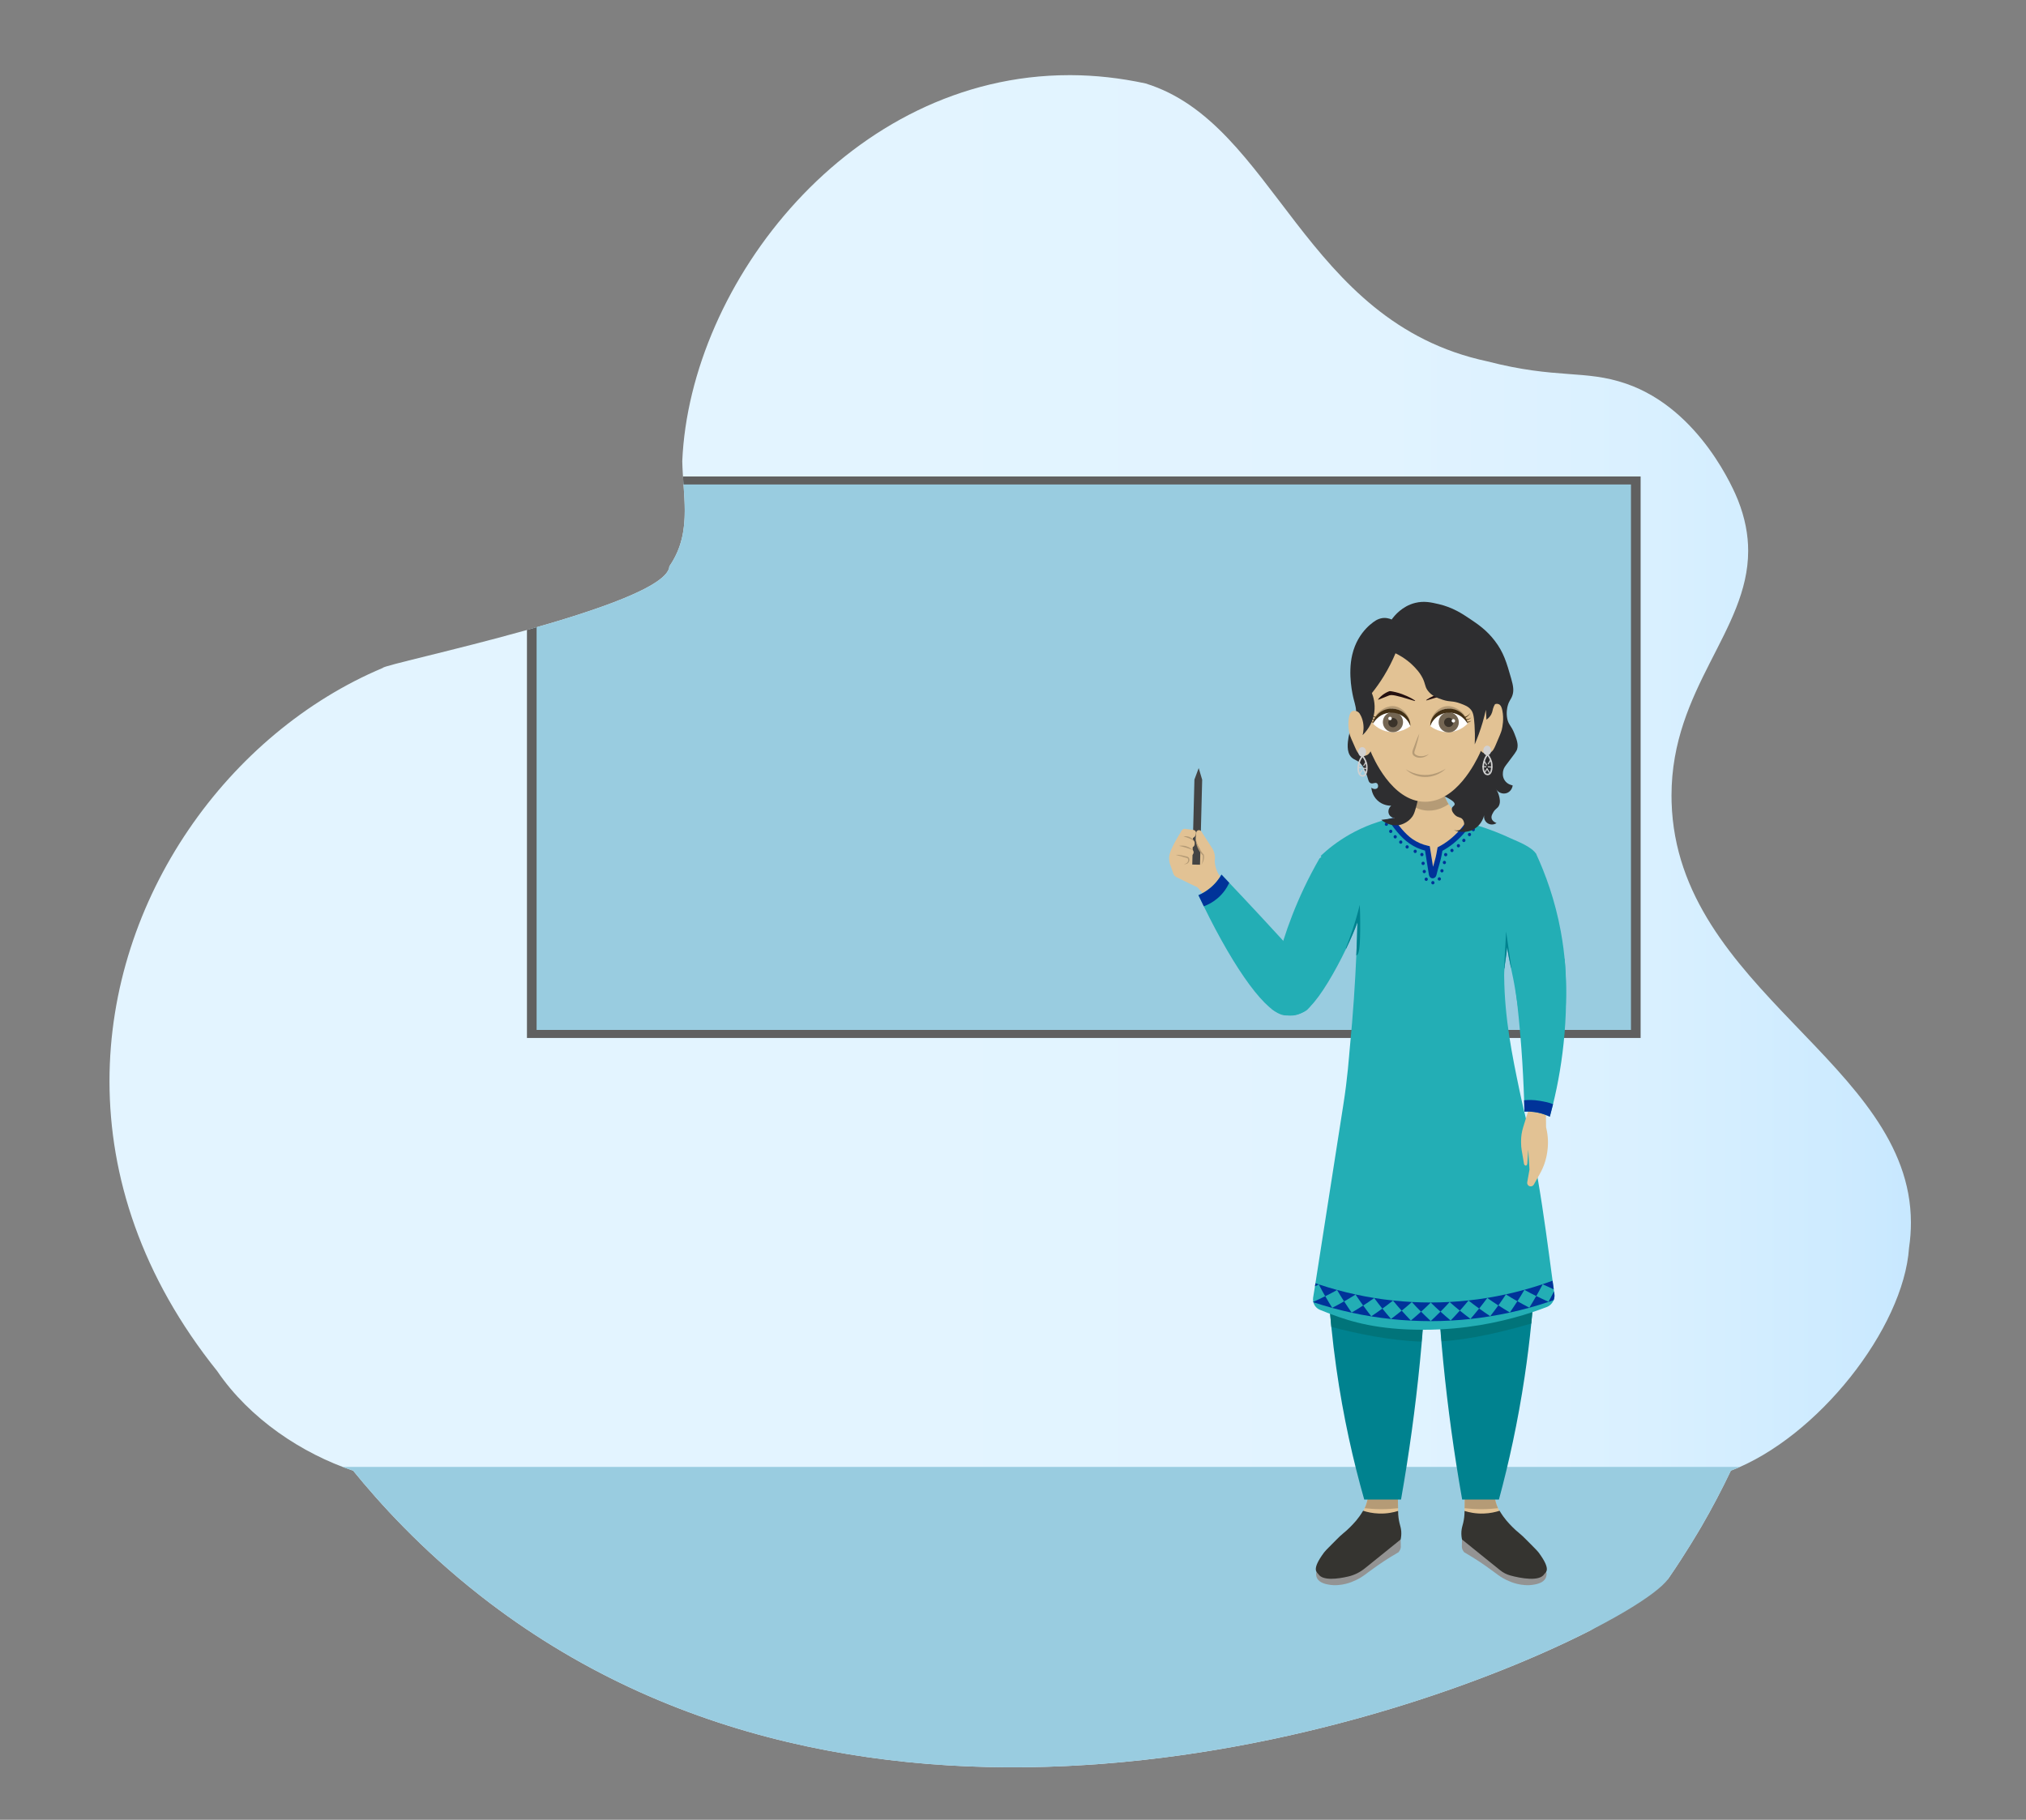 <?xml version="1.0" encoding="utf-8"?>
<!-- Generator: Adobe Illustrator 16.0.0, SVG Export Plug-In . SVG Version: 6.00 Build 0)  -->
<!DOCTYPE svg PUBLIC "-//W3C//DTD SVG 1.1//EN" "http://www.w3.org/Graphics/SVG/1.1/DTD/svg11.dtd">
<svg version="1.1" id="Layer_1" xmlns="http://www.w3.org/2000/svg" xmlns:xlink="http://www.w3.org/1999/xlink" x="0px" y="0px"
	 width="826px" height="742px" viewBox="0 0 826 742" enable-background="new 0 0 826 742" xml:space="preserve">
<rect x="0" y="0" width="826" height="742" fill="#808080" stroke="none"/>
<g>
	<defs>
		<path id="SVGID_1_" d="M435.956,30.641c-89.224,0.005-154.726,84.878-157.796,157.417c0.16,6.932,1.013,13.63,1.016,20.146
			c0.004,7.801-1.207,15.34-6.273,22.699c-0.932,16.192-116.888,39.78-116.802,41.415c-62.701,26.378-111.467,93.478-111.462,168.52
			c0.002,38.799,13.043,79.721,43.936,118.236c13.217,19.408,34.514,33.595,55.398,40.57c10.511,12.921,27.57,31.942,51.762,50.906
			c156.35,122.559,371.838,55.494,452.729,14.2c12.614-7.656,23.196-14.876,31.58-20.911c0.209-0.301,0.417-0.601,0.625-0.902
			c6.427-9.321,12.141-19.04,12.975-20.467c4.316-7.433,8.329-15.051,12.029-22.826c35.297-13.435,70.409-57.979,72.646-90.884
			c0.522-3.535,0.769-6.965,0.764-10.302c-0.095-65.007-95.37-94.593-97.571-171.414c-0.025-0.903-0.039-1.798-0.038-2.684
			c0.013-43.789,31.237-67.116,31.256-99.718c0.005-6.481-1.225-13.329-4.179-20.777c-1.242-3.125-15.18-36.951-45.54-47.411
			c-16.983-5.857-28.137-1.752-56.69-9.129c-75.332-16.095-86.257-96.948-139.281-113.298c-10.38-2.251-20.517-3.336-30.373-3.386
			c-0.232-0.001-0.465-0.001-0.697-0.001C435.964,30.641,435.96,30.641,435.956,30.641"/>
	</defs>
	<clipPath id="SVGID_2_">
		<use xlink:href="#SVGID_1_"  overflow="visible"/>
	</clipPath>
	
		<linearGradient id="SVGID_3_" gradientUnits="userSpaceOnUse" x1="-91.994" y1="876.887" x2="-90.994" y2="876.887" gradientTransform="matrix(734.444 0 0 -734.444 67609.359 644426.5)">
		<stop  offset="0" style="stop-color:#E3F4FF"/>
		<stop  offset="0.412" style="stop-color:#E3F4FF"/>
		<stop  offset="0.706" style="stop-color:#E1F3FF"/>
		<stop  offset="0.852" style="stop-color:#D9F0FF"/>
		<stop  offset="0.964" style="stop-color:#CCEAFF"/>
		<stop  offset="1" style="stop-color:#C6E7FF"/>
	</linearGradient>
	<rect x="44.633" y="30.641" clip-path="url(#SVGID_2_)" fill="url(#SVGID_3_)" width="734.454" height="742.468"/>
</g>
<g>
	<defs>
		<path id="SVGID_4_" d="M278.16,188.058c0.354,15.231,4.041,29.34-5.258,42.845c-0.932,16.192-116.888,39.78-116.802,41.415
			C60.981,312.334-2.07,446.068,88.574,559.074c13.217,19.408,34.514,33.595,55.398,40.57c10.511,12.921,27.57,31.942,51.762,50.906
			c189.934,148.883,467.148,17.931,484.31-6.711c7.211-10.353,13.704-21.548,13.704-21.548c4.276-7.376,8.256-14.935,11.925-22.647
			c35.297-13.435,70.409-57.979,72.646-90.884c10.695-72.396-94.493-100.952-96.808-181.716
			c-1.556-54.405,45.148-77.509,27.039-123.179c-1.242-3.125-15.18-36.951-45.54-47.411c-16.983-5.857-28.137-1.752-56.69-9.129
			c-75.332-16.095-86.257-96.948-139.281-113.298c-10.629-2.305-21.003-3.388-31.083-3.387
			C346.732,30.646,281.23,115.519,278.16,188.058"/>
	</defs>
	<clipPath id="SVGID_5_">
		<use xlink:href="#SVGID_4_"  overflow="visible"/>
	</clipPath>
	<rect x="216.805" y="195.903" clip-path="url(#SVGID_5_)" fill="#99CCE0" width="450.107" height="225.677"/>
	<path clip-path="url(#SVGID_5_)" fill="#606060" d="M668.878,423.216H214.837v-228.95h454.041V423.216z M218.77,419.943h446.176
		V197.54H218.77V419.943z"/>
	<path clip-path="url(#SVGID_5_)" fill="#99CCE0" d="M111.979,598.105h611.266C713.24,619.094,695.438,649.604,664.47,677
		c-61.579,54.476-133.786,59.998-208.653,64.653c-85.484,5.314-197.757,12.296-283.199-63.305
		C141.47,650.787,122.904,620.23,111.979,598.105"/>
	<path clip-path="url(#SVGID_5_)" fill="#939393" d="M536.555,641.621c-0.021,1.049,0.418,1.886,0.418,1.886
		c0.98,1.87,3.438,2.361,4.645,2.586c5.375,0.998,10.217-1.4,10.218-1.4c3.752-1.532,4.794-2.925,10.219-6.667
		c3.41-2.354,6.294-4.076,8.131-5.132c1.313-1.722,0.852-2.231,0.853-5.184C560.458,630.821,536.625,638.135,536.555,641.621"/>
	<path clip-path="url(#SVGID_5_)" fill="#E2C294" d="M557.362,605.113c1.275,4.079,0.014,8.598-2.265,12.213
		c-2.279,3.615-5.49,6.525-8.533,9.526c-3.044,3-6.018,6.23-7.631,10.188c-0.541,1.329-0.881,2.969-0.004,4.105
		c0.829,1.076,6.59,1.229,7.947,1.187c6.53-0.203,8.388-4.572,13.91-8.063c3.146-1.986,7.104-3.601,8.787-5.857
		c2.032-2.724,0.523-6.723,0.468-10.121c-0.052-3.163-0.104-6.325-0.156-9.488c-0.014-0.848-0.074-1.8-0.71-2.359
		c-0.447-0.393-1.073-0.49-1.663-0.57c-3.47-0.476-6.939-0.95-10.409-1.427L557.362,605.113z"/>
	<path clip-path="url(#SVGID_5_)" fill="#B59B76" d="M556.383,614.948c1.409-3.109,1.991-6.608,0.979-9.837l-0.258-0.661
		c3.466,0.476,6.938,0.946,10.405,1.422c0.596,0.08,1.218,0.179,1.666,0.576c0.637,0.555,0.695,1.508,0.708,2.354
		c0.033,2.044,0.066,4.095,0.106,6.146c-2.051,0.239-4.363,0.398-6.894,0.395C560.638,615.339,558.387,615.181,556.383,614.948"/>
	<path clip-path="url(#SVGID_5_)" fill="#353430" d="M539.834,632.979c-5.414,7.289-2.82,8.071-2.301,8.882
		c1.742,2.709,7.836,1.95,12.194,0.924c2.482-0.584,4.782-1.745,6.764-3.347c4.66-3.769,10.46-8.394,14.546-11.729
		c0.172-0.767,0.347-1.9,0.255-3.259c-0.099-1.427-0.434-2.246-0.744-3.574c-0.266-1.131-0.54-2.753-0.542-4.813
		c-1.768,0.552-4.438,1.161-7.711,1.063c-2.717-0.081-4.959-0.622-6.556-1.141c-2.043,3.43-3.8,5.139-5.308,6.688
		c-1.962,2.016-3.278,2.683-5.856,5.388C542.716,630.011,540.71,631.851,539.834,632.979"/>
	<path clip-path="url(#SVGID_5_)" fill="#939393" d="M630.555,641.621c0.021,1.049-0.418,1.886-0.418,1.886
		c-0.98,1.87-3.438,2.361-4.645,2.586c-5.375,0.998-10.217-1.4-10.218-1.4c-3.752-1.532-4.794-2.925-10.219-6.667
		c-3.41-2.354-6.294-4.076-8.131-5.132c-1.313-1.722-0.851-2.231-0.853-5.184C606.651,630.821,630.484,638.135,630.555,641.621"/>
	<path clip-path="url(#SVGID_5_)" fill="#E2C294" d="M609.747,605.113c-1.274,4.079-0.014,8.598,2.265,12.213
		c2.279,3.615,5.49,6.525,8.533,9.526c3.043,3,6.019,6.23,7.631,10.188c0.541,1.329,0.881,2.969,0.004,4.105
		c-0.828,1.076-6.59,1.229-7.947,1.187c-6.53-0.203-8.388-4.572-13.91-8.063c-3.146-1.986-7.104-3.601-8.787-5.857
		c-2.032-2.724-0.523-6.723-0.468-10.121c0.052-3.163,0.104-6.325,0.157-9.488c0.013-0.848,0.073-1.8,0.71-2.359
		c0.446-0.393,1.072-0.49,1.663-0.57c3.469-0.476,6.938-0.95,10.408-1.427L609.747,605.113z"/>
	<path clip-path="url(#SVGID_5_)" fill="#B59B76" d="M610.727,614.948c-1.409-3.109-1.991-6.608-0.979-9.837l0.259-0.661
		c-3.467,0.476-6.939,0.946-10.406,1.422c-0.596,0.08-1.217,0.179-1.666,0.576c-0.637,0.555-0.695,1.508-0.708,2.354
		c-0.033,2.044-0.066,4.095-0.106,6.146c2.051,0.239,4.363,0.398,6.894,0.395C606.471,615.339,608.723,615.181,610.727,614.948"/>
	<path clip-path="url(#SVGID_5_)" fill="#353430" d="M627.275,632.979c5.414,7.289,2.82,8.071,2.301,8.882
		c-1.978,3.075-9.559,1.682-13.849,0.503c-1.506-0.414-2.898-1.135-4.112-2.119c-4.806-3.896-11.16-8.957-15.542-12.535
		c-0.173-0.767-0.348-1.9-0.255-3.259c0.098-1.427,0.433-2.246,0.743-3.574c0.266-1.131,0.54-2.753,0.542-4.813
		c1.768,0.552,4.438,1.161,7.711,1.063c2.718-0.081,4.959-0.622,6.556-1.141c2.043,3.43,3.8,5.139,5.308,6.688
		c1.962,2.016,3.278,2.683,5.856,5.388C624.394,630.011,626.399,631.851,627.275,632.979"/>
	<path clip-path="url(#SVGID_5_)" fill="#00828F" d="M582.297,498.734c-0.814,37.763-4.528,75.482-11.101,112.677h-14.998
		c-4.426-15.537-8.55-33.56-11.407-53.766c-0.801-5.679-1.462-11.217-2.001-16.614c-1.524-15.391-2.032-29.581-1.946-42.297H582.297
		z"/>
	<path clip-path="url(#SVGID_5_)" fill="#00828F" d="M626.479,498.734c-0.087,12.508-0.71,26.209-2.179,40.901
		c-0.697,7.02-1.592,14.266-2.705,21.718c-2.76,18.419-6.449,35.168-10.477,50.058h-14.992
		c-6.579-37.194-10.287-74.908-11.101-112.677H626.479z"/>
	<path clip-path="url(#SVGID_5_)" fill="#01747A" d="M582.267,498.734c-0.386,16.118-1.279,32.236-2.724,48.301
		c-12.851-0.441-26.375-3.269-36.753-6.004c-1.523-15.391-2.032-29.581-1.946-42.297H582.267z"/>
	<path clip-path="url(#SVGID_5_)" fill="#01747A" d="M626.479,498.734c-0.087,12.508-0.71,26.209-2.179,40.901
		c-10.893,3.226-24.398,6.481-36.546,7.276c-1.419-16.027-2.325-32.097-2.704-48.178H626.479z"/>
	<path clip-path="url(#SVGID_5_)" fill="#23AEB5" d="M633.422,530.11c-0.5,1.27-1.52,2.319-2.859,2.83
		c-1.79,0.68-3.74,1.38-5.83,2.079c-9.61,3.181-22.33,6.25-37.4,6.99c-0.029,0.01-0.06,0.01-0.1,0.01
		c-2.33,0.12-4.72,0.181-7.16,0.171h-0.16c-17.979-0.03-28.67-3.08-37.609-6.48c-1.41-0.54-2.771-1.08-4.11-1.62
		c-1.4-0.56-2.39-1.75-2.74-3.13c-0.02-0.04-0.03-0.09-0.04-0.14c-0.12-0.561-0.149-1.16-0.05-1.75c0.22-1.351,0.47-2.9,0.75-4.601
		c0.06-0.41,0.12-0.819,0.19-1.25c2.649-16.6,7.31-47.18,11.369-72.76c1.771-11.14,2.311-19.75,2.601-22.71
		c1.42-14.49,2.229-27.37,2.7-38.16c0.22-4.99,0.369-9.52,0.46-13.56c0.01-0.09,0.01-0.18,0.01-0.271c-0.19-0.4-0.38-0.81-0.58-1.21
		c-2.34-4.84-4.99-9.91-8.01-15.13c-2.03-3.51-4.08-6.84-6.13-9.99c-0.091-0.15-0.19-0.3-0.29-0.45c1.33-1.25,3.01-2.74,5.08-4.3
		h0.01c3.88-2.94,9.09-6.16,15.66-8.61c1.01-0.38,2.01-0.72,2.989-1.03c0.17-0.06,0.341-0.1,0.511-0.15c0,0,0-0.01,0.01-0.01
		c0.29-0.09,0.58-0.18,0.87-0.26c0.96-0.28,1.91-0.52,2.819-0.74c0.051-0.01,0.091-0.02,0.141-0.03c0.03-0.01,0.06-0.01,0.09-0.02
		c0.31-0.08,0.6-0.15,0.9-0.21c0.21-0.05,0.42-0.09,0.63-0.14h0.04c0.29-0.07,0.569-0.12,0.85-0.18h0.01
		c2.29-0.45,4.42-0.73,6.38-0.9c0.261-0.02,0.511-0.04,0.761-0.06c1.71-0.12,3.25-0.16,4.609-0.16h0.79
		c4.2,0.49,8.73,1.25,13.48,2.39c0.569,0.13,1.149,0.28,1.72,0.42c0.13,0.03,0.25,0.07,0.38,0.1c0.16,0.04,0.32,0.09,0.49,0.13
		c0.25,0.07,0.5,0.14,0.76,0.21c0.17,0.04,0.33,0.09,0.5,0.14c0.15,0.03,0.3,0.08,0.46,0.12c0.17,0.05,0.34,0.09,0.51,0.15
		c0.25,0.07,0.49,0.14,0.74,0.21c0.271,0.08,0.54,0.16,0.811,0.24c0.029,0.01,0.06,0.02,0.09,0.03c0.26,0.07,0.51,0.16,0.77,0.24
		c0.021,0.01,0.04,0.01,0.061,0.02c0.12,0.04,0.239,0.07,0.359,0.12c4.36,1.36,8.841,3.07,13.391,5.2
		c2.55,1.19,8.319,3.29,10.2,6.29c-4.521,11.19-9.961,18.68-11.341,27.08v0.01c-0.489,3.02-0.39,5.5-0.43,7.909
		c-0.01,0.711-0.03,1.42-0.09,2.131v0.83c-0.24,3.029-0.811,5.869-1.07,8.729c-0.08,0.94-0.13,1.88-0.13,2.83
		c0,0.16,0,0.31,0.01,0.46v0.02c0.16,17.091,3.34,32.531,6.181,46.12c1.17,5.601,2.18,9.66,2.67,11.73
		c0.109,0.4,0.189,0.729,0.239,0.979c1.79,8.101,3.271,15.82,4.54,23.23c2.591,15.06,4.33,28.84,6.101,41.95
		c0.149,1.17,0.31,2.35,0.479,3.51c0.04,0.28,0.07,0.56,0.12,0.84c0.04,0.36,0.09,0.71,0.141,1.061
		C633.842,528.47,633.723,529.34,633.422,530.11"/>
	<path clip-path="url(#SVGID_5_)" fill-rule="evenodd" clip-rule="evenodd" fill="#E2C294" d="M599.86,334.128
		c-2.318,3.768-8.284,10.783-13.236,11.892c-1.179,3.974-1.255,6.598-2.435,10.572c-0.486-4.185-1.569-6.257-2.052-10.442
		c-3.652,0.025-13.737-7.175-15.79-12.127c1.145-0.492,3.393-0.838,6.362-2.951c3.718-2.644,5.364-6.046,5.981-7.541
		c3.332-0.186,6.662-0.366,9.994-0.552c0.262,1.836,0.948,3.477,1.901,4.902C592.855,331.263,596.639,333.426,599.86,334.128"/>
	<path clip-path="url(#SVGID_5_)" fill="#003399" d="M601.13,333.882c-1.36,2.273-2.88,4.35-4.552,6.212
		c-2.554,2.84-5.408,5.128-8.505,6.814c-0.485,2.865-0.862,4.149-1.329,5.755c-0.311,1.043-0.657,2.233-1.113,4.134
		c-0.187,0.768-0.778,1.29-1.476,1.32c-0.051,0-0.105,0.005-0.155,0c-0.754-0.055-1.346-0.668-1.445-1.505l-1.565-9.79
		c-2.218-0.562-4.351-1.54-6.348-2.9c-3.542-2.403-6.884-6.839-8.735-9.905c0.672-0.19,1.37-0.376,2.092-0.561
		c0.035-0.011,0.07-0.02,0.105-0.031c1.721,2.725,4.737,6.634,7.763,8.696c1.987,1.35,4.109,2.268,6.313,2.739l0.727,0.156
		l1.345,8.404c0.141-0.501,0.276-0.948,0.396-1.374c0.492-1.691,0.854-2.911,1.365-6.027l0.09-0.536l0.482-0.251
		c3.046-1.586,5.86-3.809,8.373-6.598c1.486-1.651,2.846-3.488,4.065-5.479c0.617,0.2,1.239,0.411,1.856,0.637
		C600.964,333.822,601.045,333.853,601.13,333.882"/>
	<path clip-path="url(#SVGID_5_)" fill-rule="evenodd" clip-rule="evenodd" fill="#003399" d="M565.887,336.082
		c-0.019,0.377-0.326,0.669-0.689,0.651c-0.361-0.017-0.641-0.336-0.623-0.713s0.326-0.669,0.688-0.652
		C565.625,335.386,565.904,335.705,565.887,336.082"/>
	<path clip-path="url(#SVGID_5_)" fill-rule="evenodd" clip-rule="evenodd" fill="#003399" d="M567.657,338.998
		c-0.019,0.377-0.326,0.669-0.689,0.651c-0.362-0.017-0.641-0.336-0.623-0.713s0.326-0.669,0.688-0.652
		C567.396,338.302,567.675,338.621,567.657,338.998"/>
	<path clip-path="url(#SVGID_5_)" fill-rule="evenodd" clip-rule="evenodd" fill="#003399" d="M569.483,341.222
		c-0.019,0.377-0.326,0.669-0.689,0.651c-0.361-0.017-0.641-0.336-0.623-0.713s0.326-0.669,0.688-0.652
		C569.223,340.526,569.501,340.845,569.483,341.222"/>
	<path clip-path="url(#SVGID_5_)" fill-rule="evenodd" clip-rule="evenodd" fill="#003399" d="M571.744,343.381
		c-0.018,0.377-0.326,0.669-0.688,0.651c-0.362-0.017-0.642-0.336-0.623-0.713c0.017-0.377,0.326-0.669,0.688-0.652
		C571.483,342.686,571.763,343.004,571.744,343.381"/>
	<path clip-path="url(#SVGID_5_)" fill-rule="evenodd" clip-rule="evenodd" fill="#003399" d="M574.067,344.753
		c0.296,0.217,0.366,0.643,0.157,0.952c-0.211,0.308-0.62,0.383-0.916,0.166c-0.297-0.217-0.367-0.643-0.157-0.952
		C573.361,344.611,573.771,344.536,574.067,344.753"/>
	<path clip-path="url(#SVGID_5_)" fill-rule="evenodd" clip-rule="evenodd" fill="#003399" d="M577.352,346.568
		c0.296,0.217,0.366,0.643,0.157,0.952c-0.21,0.308-0.62,0.383-0.916,0.166c-0.296-0.217-0.367-0.643-0.157-0.952
		C576.646,346.426,577.056,346.351,577.352,346.568"/>
	<path clip-path="url(#SVGID_5_)" fill-rule="evenodd" clip-rule="evenodd" fill="#003399" d="M580.085,347.874
		c0.296,0.217,0.366,0.643,0.157,0.952c-0.21,0.308-0.62,0.383-0.916,0.166c-0.296-0.217-0.367-0.643-0.157-0.952
		C579.379,347.732,579.789,347.657,580.085,347.874"/>
	<path clip-path="url(#SVGID_5_)" fill-rule="evenodd" clip-rule="evenodd" fill="#003399" d="M580.578,351.468
		c0.296,0.217,0.366,0.643,0.157,0.952c-0.21,0.308-0.62,0.383-0.916,0.166s-0.367-0.643-0.157-0.952
		C579.872,351.326,580.282,351.251,580.578,351.468"/>
	<path clip-path="url(#SVGID_5_)" fill-rule="evenodd" clip-rule="evenodd" fill="#003399" d="M581.083,354.809
		c0.286,0.231,0.336,0.661,0.113,0.959c-0.224,0.298-0.637,0.352-0.923,0.12c-0.285-0.231-0.336-0.66-0.112-0.958
		C580.384,354.631,580.797,354.578,581.083,354.809"/>
	<path clip-path="url(#SVGID_5_)" fill-rule="evenodd" clip-rule="evenodd" fill="#003399" d="M581.872,357.956
		c0.286,0.231,0.336,0.661,0.113,0.959c-0.225,0.298-0.638,0.352-0.923,0.12c-0.285-0.231-0.336-0.66-0.112-0.958
		C581.173,357.779,581.586,357.725,581.872,357.956"/>
	<path clip-path="url(#SVGID_5_)" fill-rule="evenodd" clip-rule="evenodd" fill="#003399" d="M584.59,359.373
		c0.286,0.231,0.336,0.661,0.113,0.959c-0.225,0.298-0.637,0.352-0.923,0.12c-0.285-0.231-0.336-0.66-0.112-0.958
		C583.891,359.196,584.304,359.142,584.59,359.373"/>
	<path clip-path="url(#SVGID_5_)" fill-rule="evenodd" clip-rule="evenodd" fill="#003399" d="M587.216,357.828
		c0.286,0.231,0.336,0.661,0.113,0.959c-0.225,0.298-0.638,0.352-0.923,0.12c-0.285-0.231-0.336-0.66-0.112-0.958
		C586.517,357.65,586.93,357.597,587.216,357.828"/>
	<path clip-path="url(#SVGID_5_)" fill-rule="evenodd" clip-rule="evenodd" fill="#003399" d="M589.287,351.125
		c0.286,0.231,0.336,0.661,0.113,0.959c-0.225,0.298-0.638,0.352-0.924,0.12c-0.284-0.231-0.336-0.66-0.111-0.958
		C588.588,350.948,589.001,350.894,589.287,351.125"/>
	<path clip-path="url(#SVGID_5_)" fill-rule="evenodd" clip-rule="evenodd" fill="#003399" d="M589.812,347.929
		c0.286,0.231,0.336,0.661,0.113,0.959c-0.225,0.298-0.638,0.352-0.923,0.12c-0.285-0.231-0.336-0.66-0.112-0.958
		C589.112,347.751,589.525,347.698,589.812,347.929"/>
	<path clip-path="url(#SVGID_5_)" fill-rule="evenodd" clip-rule="evenodd" fill="#003399" d="M592.369,346.219
		c0.285,0.231,0.336,0.661,0.112,0.959s-0.637,0.352-0.923,0.12c-0.285-0.231-0.336-0.66-0.112-0.958
		C591.67,346.042,592.083,345.988,592.369,346.219"/>
	<path clip-path="url(#SVGID_5_)" fill-rule="evenodd" clip-rule="evenodd" fill="#003399" d="M595.002,344.293
		c0.286,0.231,0.336,0.661,0.113,0.959c-0.224,0.298-0.637,0.352-0.923,0.12c-0.285-0.231-0.336-0.66-0.112-0.958
		S594.717,344.062,595.002,344.293"/>
	<path clip-path="url(#SVGID_5_)" fill-rule="evenodd" clip-rule="evenodd" fill="#003399" d="M597.22,342.127
		c0.286,0.231,0.336,0.661,0.113,0.959c-0.224,0.298-0.637,0.352-0.923,0.12c-0.285-0.231-0.336-0.66-0.112-0.958
		C596.521,341.951,596.934,341.896,597.22,342.127"/>
	<path clip-path="url(#SVGID_5_)" fill-rule="evenodd" clip-rule="evenodd" fill="#003399" d="M599.514,339.724
		c0.285,0.231,0.336,0.661,0.112,0.959s-0.637,0.352-0.923,0.12c-0.285-0.231-0.336-0.66-0.112-0.958
		S599.228,339.493,599.514,339.724"/>
	<path clip-path="url(#SVGID_5_)" fill-rule="evenodd" clip-rule="evenodd" fill="#003399" d="M601.072,337.704
		c0.285,0.231,0.336,0.661,0.112,0.959c-0.224,0.298-0.637,0.352-0.923,0.12c-0.285-0.231-0.336-0.66-0.112-0.958
		S600.786,337.473,601.072,337.704"/>
	<path clip-path="url(#SVGID_5_)" fill-rule="evenodd" clip-rule="evenodd" fill="#003399" d="M602.403,335.42
		c0.286,0.231,0.336,0.661,0.112,0.959s-0.637,0.352-0.923,0.12c-0.285-0.231-0.336-0.66-0.111-0.958
		C601.704,335.244,602.117,335.189,602.403,335.42"/>
	<path clip-path="url(#SVGID_5_)" fill-rule="evenodd" clip-rule="evenodd" fill="#003399" d="M588.288,354.508
		c0.286,0.231,0.336,0.661,0.112,0.959c-0.224,0.298-0.637,0.352-0.923,0.12c-0.285-0.231-0.336-0.66-0.112-0.958
		C587.589,354.331,588.002,354.277,588.288,354.508"/>
	<path clip-path="url(#SVGID_5_)" fill-rule="evenodd" clip-rule="evenodd" fill="#B59B76" d="M590.588,327.881
		c-1.812,1.254-5.34,3.131-9.72,2.529c-1.786-0.246-3.266-0.848-4.39-1.46c1.495-2.042,2.012-4.145,2.212-5.419
		c3.332-0.186,6.664-0.366,9.995-0.552C588.946,324.815,589.635,326.457,590.588,327.881"/>
	<path clip-path="url(#SVGID_5_)" fill="#2E2E30" d="M567.38,252.595c1.145-1.584,4.279-5.452,9.604-6.772
		c3.605-0.896,6.546-0.208,9.604,0.505c5.647,1.318,9.511,3.864,12.636,5.965c3.36,2.258,6.849,4.603,10.211,8.997
		c3.616,4.727,4.795,8.832,6.672,15.366c0.901,3.137,1.137,4.969,0.506,6.875c-0.555,1.672-1.349,2.107-1.921,4.246
		c-0.188,0.706-0.663,2.754-0.202,5.155c0.517,2.693,1.623,2.787,2.932,6.167c0.972,2.511,1.681,4.343,1.111,6.369
		c-0.242,0.863-1.407,2.395-3.739,5.459c-1.157,1.52-1.662,2.11-1.922,3.235c-0.115,0.506-0.541,2.352,0.607,4.044
		c1.099,1.62,2.869,1.96,3.235,2.022c-0.176,1.453-1.12,2.679-2.428,3.134c-1.602,0.558-3.486-0.135-4.447-1.719
		c0.407,0.574,0.984,1.531,1.314,2.831c0.261,1.031,0.642,2.532,0,3.942c-0.6,1.317-1.45,1.151-2.427,2.932
		c-0.42,0.767-0.806,1.495-0.606,2.325c0.311,1.289,1.793,1.84,2.022,1.921c-1.139,0.782-2.638,0.779-3.741,0
		c-1.018-0.719-1.532-1.983-1.313-3.235c-0.165,0.703-0.93,3.607-3.741,5.459c-3.956,2.606-8.362,0.753-8.694,0.606
		c1.738,0.538,3.438-0.107,4.044-1.314c0.494-0.984,0.216-2.254-0.403-3.032c-0.831-1.044-1.761-0.559-3.033-1.719
		c-0.108-0.099-1.671-1.555-1.314-2.831c0.229-0.817,1.069-0.926,1.112-1.617c0.039-0.634-0.627-1.187-1.416-1.719
		c-2.467-1.662-4.751-2.224-4.751-2.224c-4.381-1.077-6.662-1.638-7.986-0.404c-0.68,0.633-0.365,1.047-1.314,4.549
		c-0.667,2.461-1.001,3.692-1.719,4.751c-1.774,2.621-4.706,3.378-4.953,3.438c-4.146,1.006-7.427-1.716-7.784-2.022
		c1.853-0.236,3.707-0.472,5.56-0.708c-0.118-0.009-1.632-0.15-2.325-1.415c-0.618-1.131-0.314-2.672,0.81-3.64
		c-0.557,0.008-3.36-0.012-5.661-2.224c-2.113-2.03-2.379-4.539-2.427-5.155c0.914,0.792,2.081,0.683,2.527,0.101
		c0.386-0.503,0.271-1.405-0.203-1.82c-0.696-0.611-1.609,0.329-2.628-0.101c-1.1-0.465-0.829-1.9-2.224-4.954
		c-0.486-1.063-0.801-1.753-1.415-2.527c-1.539-1.938-2.933-1.857-4.145-3.033c-2.197-2.132-1.536-6.2-1.214-8.188
		c0.702-4.321,2.605-4.985,3.033-8.896c0.291-2.663-0.365-4.439-0.91-6.571c-0.405-1.584-2.488-10.156-0.606-18.197
		c2.319-9.908,9.47-13.934,10.108-14.254c1.111-0.556,2.226-0.695,2.226-0.695c0.256-0.032,0.976-0.106,1.895,0.038
		C566.316,252.162,566.943,252.395,567.38,252.595"/>
	<path clip-path="url(#SVGID_5_)" fill="#E2C294" d="M607.058,289.602c0.057,1.531,0.247,9.283-3.9,17.9
		c-1.451,3.017-9.396,19.529-22.291,19.41c-13.516-0.125-21.191-18.422-22.088-20.559c-3.229-7.7-3.082-14.516-2.942-16.962
		c0.856-15.082,4.731-30.256,24.135-30.266C599.68,259.115,606.461,273.597,607.058,289.602"/>
	<path clip-path="url(#SVGID_5_)" fill="#E2C294" d="M557.416,297.884c-0.6-2.765-1.535-4.66-2.187-5.77
		c-0.575-0.981-1.205-1.823-2.24-2.161c-0.236-0.077-0.96-0.313-1.633,0c-0.781,0.363-1.104,1.283-1.318,2.292
		c-0.673,3.18-0.026,6.137,0.211,7.115c0.221,0.9,0.929,2.488,2.346,5.665c0.588,1.316,1.057,2.303,2.134,2.819
		c0.137,0.065,1.14,0.528,2.187,0.211c1.478-0.448,2.544-2.296,2.398-4.532C558.682,301.644,558.049,299.765,557.416,297.884"/>
	<path clip-path="url(#SVGID_5_)" fill="#E2C294" d="M604.633,295.909c0.641-3.054,1.639-5.147,2.333-6.373
		c0.613-1.083,1.285-2.013,2.389-2.386c0.252-0.085,1.024-0.346,1.743,0c0.833,0.401,1.177,1.417,1.405,2.531
		c0.719,3.513,0.03,6.778-0.226,7.858c-0.233,0.994-0.989,2.748-2.5,6.256c-0.628,1.455-1.129,2.545-2.277,3.114
		c-0.146,0.073-1.215,0.584-2.333,0.233c-1.575-0.495-2.713-2.535-2.559-5.005C603.284,300.061,603.958,297.985,604.633,295.909"/>
	<path clip-path="url(#SVGID_5_)" fill="#B59B76" d="M578.656,299.099c-0.39,1.941-0.879,3.816-1.448,5.703
		c-0.184,0.589-0.443,1.214-0.554,1.799c-0.046,0.277-0.03,0.486,0.076,0.678c0.111,0.218,0.369,0.376,0.568,0.519
		c1.565,0.959,3.759,0.534,5.289-0.37c-1.411,1.439-3.867,2.057-5.702,1.034c-1.765-0.939-0.928-2.531-0.414-3.919
		C577.136,302.71,577.794,300.855,578.656,299.099"/>
	<path clip-path="url(#SVGID_5_)" fill="#B59B76" d="M573.145,313.688c3.748,2.306,8.199,2.987,12.379,1.569
		c1.365-0.447,2.681-1.07,3.944-1.831c-2.274,2.205-5.501,3.476-8.687,3.385C577.979,316.764,575.152,315.632,573.145,313.688"/>
	<path clip-path="url(#SVGID_5_)" fill="#240F0F" d="M576.983,285.804c0.099-0.226-2.533-1.784-5.459-2.831
		c-1.805-0.645-3.398-0.98-4.579-1.164c-0.216-0.034-0.435-0.011-0.639,0.067c-0.521,0.201-1.103,0.473-1.707,0.845
		c-1.266,0.777-2.15,1.692-2.732,2.421c-0.058,0.073,0.019,0.175,0.105,0.142c0.252-0.095,0.504-0.192,0.757-0.289
		c2.91-1.119,3.137-1.295,3.689-1.466c1.234-0.38,3.267,0.196,7.278,1.365C576.085,285.59,576.93,285.928,576.983,285.804"/>
	<path clip-path="url(#SVGID_5_)" fill="#240F0F" d="M581.431,285.562c-0.1-0.226,2.532-1.784,5.459-2.831
		c1.805-0.645,3.397-0.98,4.579-1.164c0.216-0.034,0.435-0.011,0.639,0.067c0.521,0.201,1.102,0.473,1.707,0.845
		c1.265,0.777,2.15,1.692,2.732,2.421c0.058,0.073-0.019,0.175-0.105,0.142c-0.252-0.095-0.504-0.192-0.757-0.289
		c-2.91-1.119-3.138-1.295-3.69-1.466c-1.233-0.38-3.266,0.196-7.277,1.365C582.328,285.348,581.484,285.686,581.431,285.562"/>
	<path clip-path="url(#SVGID_5_)" fill="#2E2E30" d="M610.724,285.627c-0.512,0.493-1.183,1.263-1.668,2.35
		c-0.589,1.319-0.448,2.082-1.062,3.261c-0.319,0.614-0.888,1.424-1.972,2.199c-0.076-1.34-0.151-2.68-0.228-4.019
		c-0.369,1.656-0.812,3.387-1.34,5.181c-0.968,3.288-2.072,6.266-3.209,8.922c0.141-3.223,0.051-5.912-0.076-7.886
		c-0.263-4.113-0.69-5.265-1.44-6.217c-1.071-1.36-2.457-1.879-4.322-2.578c-3.317-1.243-4.113-0.49-7.203-1.516
		c-1.935-0.643-4.496-1.494-6.141-3.791c-1.368-1.912-0.808-3.015-2.578-5.99c-0.916-1.539-1.834-2.534-2.654-3.412
		c-1.415-1.516-3.935-3.835-7.885-5.762c-1.175,2.81-2.724,5.983-4.777,9.326c-1.616,2.634-3.274,4.929-4.852,6.899
		c0.554,1.397,1.456,4.243,0.986,7.81c-0.679,5.139-3.754,8.343-4.777,9.326c0.282-1.058,0.748-3.387-0.038-6.142
		c-0.573-2.008-1.576-3.418-2.237-4.208c-0.139-0.973-2.305-18.112,10.084-28.091c7.266-5.851,15.574-6.052,17.085-6.066
		c2-0.018,9.395,0.13,16.377,5.156c5.819,4.188,8.298,9.563,10.413,14.153C609.226,278.902,610.207,282.828,610.724,285.627"/>
	<path clip-path="url(#SVGID_5_)" fill="#D1D1D1" d="M556.967,306.592c0,1.089-0.717,1.971-1.602,1.971s-1.602-0.882-1.602-1.971
		c0-1.089,0.717-1.971,1.602-1.971S556.967,305.502,556.967,306.592"/>
	<path clip-path="url(#SVGID_5_)" fill="#D1D1D1" d="M557.532,312.23c-0.109-1.63-0.96-3.06-1.52-3.83l-0.01-0.01
		c-0.061-0.09-0.12-0.17-0.181-0.24c-0.18-0.24-0.3-0.36-0.3-0.36s-0.1,0.08-0.24,0.25c-0.1,0.11-0.22,0.25-0.35,0.44v0.01
		c-0.33,0.46-0.74,1.17-1.05,2.12c-0.16,0.47-0.29,1.02-0.38,1.62c-0.37,2.43,0.47,4.45,2.02,4.45c0.58,0,1.17-0.29,1.559-1.06
		C557.442,314.93,557.652,313.84,557.532,312.23 M556.643,315.11c-0.08,0.18-0.15,0.32-0.22,0.43l-0.011,0.01
		c-0.05,0.08-0.1,0.13-0.149,0.18c-0.21,0.23-0.46,0.34-0.74,0.34c-0.33,0-0.6-0.14-0.84-0.41c-0.07-0.08-0.13-0.17-0.19-0.27v-0.01
		c-0.08-0.13-0.161-0.29-0.21-0.45c-0.18-0.49-0.26-1.09-0.25-1.75v-0.01c0-0.14,0.021-0.26,0.03-0.4v-0.01
		c0.01-0.15,0.03-0.29,0.05-0.43c0.07-0.44,0.16-0.84,0.259-1.2v-0.01c0.012-0.03,0.021-0.05,0.031-0.08
		c0.04-0.16,0.09-0.29,0.141-0.44v-0.01c0.3-0.83,0.68-1.45,0.96-1.83c0.319,0.43,0.729,1.09,1.029,1.88v0.01
		c0.07,0.16,0.13,0.32,0.181,0.5v0.01c0.1,0.35,0.18,0.73,0.21,1.12c0.02,0.25,0.02,0.49,0.02,0.71v0.42
		c-0.02,0.58-0.1,1.02-0.189,1.36v0.02C556.713,314.91,556.673,315.01,556.643,315.11"/>
	
		<rect x="554.423" y="313.769" transform="matrix(0.858 0.514 -0.514 0.858 240.753 -240.372)" clip-path="url(#SVGID_5_)" fill="#D1D1D1" width="0.412" height="1.971"/>
	
		<rect x="555.199" y="314.548" transform="matrix(0.513 0.858 -0.858 0.513 541.042 -324.137)" clip-path="url(#SVGID_5_)" fill="#D1D1D1" width="1.972" height="0.413"/>
	
		<rect x="555.677" y="312.969" transform="matrix(0.998 0.063 -0.063 0.998 20.75 -34.309)" clip-path="url(#SVGID_5_)" fill="#D1D1D1" width="1.782" height="0.413"/>
	
		<rect x="553.515" y="312.781" transform="matrix(0.998 0.063 -0.063 0.998 20.812 -34.289)" clip-path="url(#SVGID_5_)" fill="#D1D1D1" width="1.62" height="0.413"/>
	
		<rect x="553.789" y="311.183" transform="matrix(0.512 0.859 -0.859 0.512 537.818 -324.576)" clip-path="url(#SVGID_5_)" fill="#D1D1D1" width="1.972" height="0.413"/>
	
		<rect x="556.125" y="310.404" transform="matrix(0.858 0.514 -0.514 0.858 239.154 -241.662)" clip-path="url(#SVGID_5_)" fill="#D1D1D1" width="0.413" height="1.972"/>
	<path clip-path="url(#SVGID_5_)" fill="#D1D1D1" d="M607.933,306.005c0,1.089-0.717,1.971-1.602,1.971
		c-0.884,0-1.601-0.882-1.601-1.971c0-1.089,0.717-1.971,1.601-1.971C607.216,304.034,607.933,304.916,607.933,306.005"/>
	<path clip-path="url(#SVGID_5_)" fill="#D1D1D1" d="M608.502,311.65c-0.109-1.64-0.979-3.07-1.529-3.84
		c-0.23-0.32-0.41-0.52-0.471-0.59l-0.02-0.02c0,0-0.01,0.01-0.02,0.02l-0.011,0.01c-0.08,0.07-0.3,0.3-0.55,0.67
		c-0.5,0.71-1.17,1.94-1.439,3.75c-0.36,2.43,0.479,4.45,2.02,4.45C607.603,316.1,608.723,315.03,608.502,311.65 M607.603,314.52
		c-0.07,0.19-0.15,0.33-0.22,0.44c-0.061,0.08-0.11,0.14-0.15,0.19c-0.21,0.22-0.46,0.33-0.75,0.33c-0.32,0-0.6-0.13-0.83-0.41
		c-0.071-0.08-0.13-0.17-0.189-0.271v-0.01c-0.08-0.14-0.16-0.28-0.211-0.44v-0.01c-0.189-0.49-0.27-1.09-0.25-1.75
		c0-0.14,0.011-0.27,0.03-0.41c0-0.15,0.021-0.29,0.049-0.44c0.062-0.44,0.151-0.84,0.262-1.21c0.05-0.18,0.109-0.36,0.17-0.52
		c0.3-0.84,0.67-1.45,0.96-1.84c0.31,0.44,0.729,1.09,1.029,1.88v0.01c0.07,0.16,0.12,0.33,0.181,0.51c0.1,0.36,0.17,0.729,0.2,1.12
		c0.02,0.26,0.029,0.49,0.029,0.72c0,0.14,0,0.28-0.01,0.41C607.883,313.61,607.752,314.15,607.603,314.52"/>
	
		<rect x="605.389" y="313.183" transform="matrix(0.858 0.514 -0.514 0.858 247.704 -266.659)" clip-path="url(#SVGID_5_)" fill="#D1D1D1" width="0.412" height="1.972"/>
	
		<rect x="606.165" y="313.962" transform="matrix(0.512 0.859 -0.859 0.512 565.736 -368.194)" clip-path="url(#SVGID_5_)" fill="#D1D1D1" width="1.972" height="0.412"/>
	
		<rect x="606.644" y="312.382" transform="matrix(0.998 0.063 -0.063 0.998 20.826 -37.529)" clip-path="url(#SVGID_5_)" fill="#D1D1D1" width="1.781" height="0.413"/>
	
		<rect x="604.481" y="312.194" transform="matrix(0.998 0.063 -0.063 0.998 20.758 -37.303)" clip-path="url(#SVGID_5_)" fill="#D1D1D1" width="1.621" height="0.413"/>
	
		<rect x="604.755" y="310.597" transform="matrix(0.513 0.859 -0.859 0.513 561.871 -368.606)" clip-path="url(#SVGID_5_)" fill="#D1D1D1" width="1.973" height="0.413"/>
	
		<rect x="607.091" y="309.817" transform="matrix(0.857 0.515 -0.515 0.857 246.804 -268.38)" clip-path="url(#SVGID_5_)" fill="#D1D1D1" width="0.412" height="1.972"/>
	<path clip-path="url(#SVGID_5_)" fill="#B59B76" d="M583.127,295.814c0-3.894,2.91-7.065,5.914-7.765
		c3.468-0.808,6.558,1.901,7.001,2.329c1.554,1.503,2.012,3.296,2.325,4.254c-0.751,0.864-2.861,3.057-6.218,3.714
		C587.34,299.288,583.742,296.336,583.127,295.814"/>
	<path clip-path="url(#SVGID_5_)" fill="#FFFFFF" d="M583.127,296.09c0.506-3.549,2.91-6.347,5.914-6.975
		c3.468-0.726,6.305,1.738,6.748,2.123c1.555,1.35,2.265,2.93,2.578,3.791c-0.751,0.775-2.861,2.745-6.218,3.336
		C587.34,299.21,583.742,296.56,583.127,296.09"/>
	<path clip-path="url(#SVGID_5_)" fill="#746653" d="M594.765,294.529c0,2.275-1.845,4.12-4.12,4.12s-4.119-1.845-4.119-4.12
		s1.844-4.12,4.119-4.12S594.765,292.254,594.765,294.529"/>
	<path clip-path="url(#SVGID_5_)" fill="#3A332A" d="M592.54,294.529c0,1.047-0.849,1.896-1.896,1.896
		c-1.046,0-1.896-0.849-1.896-1.896c0-1.047,0.85-1.895,1.896-1.895C591.691,292.634,592.54,293.481,592.54,294.529"/>
	<path clip-path="url(#SVGID_5_)" fill="#FFFFFF" d="M593.248,293.901c0,0.391-0.317,0.708-0.708,0.708
		c-0.39,0-0.707-0.317-0.707-0.708c0-0.391,0.317-0.708,0.707-0.708C592.931,293.194,593.248,293.511,593.248,293.901"/>
	<path clip-path="url(#SVGID_5_)" fill="#433015" d="M598.367,295.029c-0.494-0.654-0.941-1.362-1.525-1.933
		c-0.557-0.566-1.179-1.043-1.846-1.421c-2.655-1.535-6.008-1.48-8.574,0.197c-1.451,0.927-2.73,2.452-3.295,4.168
		c-0.142-1.994,0.924-3.938,2.475-5.263C589.995,287.037,597.289,289.211,598.367,295.029"/>
	<path clip-path="url(#SVGID_5_)" fill="#433015" d="M597.09,292.356c0.929-0.267,1.819-0.839,2.338-1.674
		c-0.312,0.704-0.872,1.276-1.516,1.693c-0.22,0.141-0.439,0.266-0.695,0.374L597.09,292.356z"/>
	<path clip-path="url(#SVGID_5_)" fill="#433015" d="M597.651,293.269c0.782-0.019,1.679-0.195,2.194-0.843
		c-0.311,0.572-0.929,0.899-1.529,1.096c-0.207,0.067-0.41,0.122-0.637,0.159L597.651,293.269z"/>
	<path clip-path="url(#SVGID_5_)" fill="#433015" d="M598.185,294.18c0.42,0.089,0.906,0.067,1.296-0.139
		c0.137-0.069,0.255-0.171,0.365-0.285c-0.244,0.435-0.723,0.687-1.202,0.781c-0.167,0.032-0.326,0.054-0.512,0.052L598.185,294.18z
		"/>
	<path clip-path="url(#SVGID_5_)" fill="#B59B76" d="M574.978,295.814c0-3.894-2.91-7.065-5.914-7.765
		c-3.468-0.808-6.558,1.901-7.001,2.329c-1.554,1.503-2.012,3.296-2.325,4.254c0.751,0.864,2.861,3.057,6.217,3.714
		C570.765,299.288,574.362,296.336,574.978,295.814"/>
	<path clip-path="url(#SVGID_5_)" fill="#FFFFFF" d="M574.978,296.09c-0.506-3.549-2.91-6.347-5.914-6.975
		c-3.468-0.726-6.305,1.738-6.748,2.123c-1.555,1.35-2.265,2.93-2.578,3.791c0.751,0.775,2.861,2.745,6.217,3.336
		C570.765,299.21,574.362,296.56,574.978,296.09"/>
	<path clip-path="url(#SVGID_5_)" fill="#746653" d="M563.787,294.42c0,2.275,1.844,4.12,4.12,4.12c2.274,0,4.118-1.845,4.118-4.12
		s-1.844-4.12-4.118-4.12C565.631,290.3,563.787,292.145,563.787,294.42"/>
	<path clip-path="url(#SVGID_5_)" fill="#3A332A" d="M566.011,294.643c0,1.047,0.85,1.896,1.896,1.896
		c1.046,0,1.895-0.849,1.895-1.896c0-1.047-0.849-1.896-1.895-1.896C566.86,292.747,566.011,293.596,566.011,294.643"/>
	<path clip-path="url(#SVGID_5_)" fill="#FFFFFF" d="M566.011,292.944c0,0.391,0.317,0.708,0.708,0.708s0.707-0.317,0.707-0.708
		s-0.316-0.708-0.707-0.708S566.011,292.553,566.011,292.944"/>
	<path clip-path="url(#SVGID_5_)" fill="#433015" d="M559.737,295.029c0.494-0.654,0.941-1.362,1.525-1.933
		c0.557-0.566,1.179-1.043,1.847-1.421c2.654-1.535,6.006-1.48,8.573,0.197c1.451,0.927,2.73,2.452,3.295,4.168
		c0.142-1.994-0.924-3.938-2.475-5.263C568.109,287.037,560.815,289.211,559.737,295.029"/>
	<path clip-path="url(#SVGID_5_)" fill="#433015" d="M561.015,292.356c-0.929-0.267-1.819-0.839-2.339-1.674
		c0.313,0.704,0.873,1.276,1.517,1.693c0.22,0.141,0.439,0.266,0.694,0.374L561.015,292.356z"/>
	<path clip-path="url(#SVGID_5_)" fill="#433015" d="M560.453,293.269c-0.782-0.019-1.679-0.195-2.194-0.843
		c0.31,0.572,0.929,0.899,1.529,1.096c0.207,0.067,0.41,0.122,0.637,0.159L560.453,293.269z"/>
	<path clip-path="url(#SVGID_5_)" fill="#433015" d="M559.92,294.18c-0.42,0.089-0.906,0.067-1.296-0.139
		c-0.137-0.069-0.255-0.171-0.365-0.285c0.244,0.435,0.722,0.687,1.202,0.781c0.167,0.032,0.326,0.054,0.512,0.052L559.92,294.18z"
		/>
	<path clip-path="url(#SVGID_5_)" fill="#003399" d="M633.425,530.108c-0.679,0.239-1.359,0.477-2.038,0.704
		c-0.019-0.006-0.03-0.014-0.049-0.02c0.776-1.413,1.523-2.827,2.239-4.24c0.044,0.355,0.093,0.703,0.142,1.053
		C633.841,528.475,633.725,529.337,633.425,530.108"/>
	<path clip-path="url(#SVGID_5_)" fill="#003399" d="M633.461,525.708c-1.529-0.661-3.034-1.346-4.516-2.056
		c0.012-0.018,0.018-0.031,0.024-0.049c1.34-0.447,2.681-0.918,4.009-1.408C633.138,523.37,633.297,524.545,633.461,525.708"/>
	<path clip-path="url(#SVGID_5_)" fill="#003399" d="M626.35,528.434c-0.004,0.008-0.009,0.016-0.013,0.022
		c-0.008-0.004-0.016-0.008-0.024-0.012c-0.901,1.587-1.841,3.167-2.814,4.737c0.015,0.009,0.031,0.017,0.046,0.024
		c2.63-0.726,5.244-1.524,7.841-2.394c-0.016-0.008-0.032-0.015-0.048-0.022C629.646,530.033,627.984,529.247,626.35,528.434"/>
	<path clip-path="url(#SVGID_5_)" fill="#003399" d="M626.313,528.444c0.008,0.004,0.017,0.008,0.024,0.012
		c0.004-0.008,0.009-0.016,0.013-0.022c0.902-1.588,1.769-3.183,2.598-4.784c0.008-0.015,0.016-0.03,0.022-0.045
		c-2.466,0.826-4.95,1.584-7.448,2.273c-0.008,0.015-0.017,0.029-0.024,0.044C623.072,526.789,624.679,527.631,626.313,528.444"/>
	<path clip-path="url(#SVGID_5_)" fill="#003399" d="M618.66,530.555c-0.006,0.008-0.011,0.015-0.015,0.021
		c-0.008-0.004-0.016-0.008-0.023-0.013c-0.981,1.535-1.999,3.062-3.054,4.576c0.016,0.009,0.03,0.018,0.046,0.026
		c2.656-0.581,5.301-1.234,7.93-1.96c-0.016-0.009-0.031-0.017-0.046-0.024C621.855,532.333,620.242,531.457,618.66,530.555"/>
	<path clip-path="url(#SVGID_5_)" fill="#003399" d="M618.622,530.563c0.008,0.004,0.015,0.01,0.022,0.014
		c0.006-0.007,0.011-0.016,0.016-0.022c0.98-1.535,1.927-3.08,2.836-4.633c0.009-0.015,0.017-0.029,0.026-0.044
		c-2.498,0.688-5.011,1.31-7.533,1.862c-0.009,0.014-0.019,0.027-0.028,0.043C615.485,528.733,617.039,529.662,618.622,530.563"/>
	<path clip-path="url(#SVGID_5_)" fill="#003399" d="M610.892,532.253c-0.005,0.008-0.01,0.015-0.017,0.022
		c-0.007-0.005-0.014-0.01-0.021-0.015c-1.06,1.479-2.154,2.947-3.284,4.402c0.015,0.01,0.029,0.021,0.044,0.029
		c2.677-0.437,5.345-0.945,8.001-1.526c-0.015-0.009-0.03-0.018-0.045-0.026C613.98,534.202,612.42,533.239,610.892,532.253"/>
	<path clip-path="url(#SVGID_5_)" fill="#003399" d="M610.854,532.261c0.007,0.005,0.015,0.01,0.021,0.014
		c0.007-0.007,0.012-0.014,0.017-0.021c1.059-1.48,2.082-2.972,3.07-4.472c0.009-0.014,0.019-0.028,0.027-0.043
		c-2.522,0.553-5.057,1.036-7.6,1.45c-0.01,0.014-0.021,0.028-0.03,0.041C607.826,530.264,609.324,531.273,610.854,532.261"/>
	<path clip-path="url(#SVGID_5_)" fill="#003399" d="M603.063,533.529c-0.006,0.007-0.011,0.014-0.018,0.021
		c-0.007-0.006-0.014-0.012-0.021-0.017c-1.134,1.42-2.304,2.827-3.508,4.22c0.014,0.011,0.027,0.021,0.042,0.031
		c2.691-0.292,5.378-0.656,8.055-1.093c-0.015-0.009-0.029-0.019-0.044-0.029C606.036,535.642,604.533,534.597,603.063,533.529"/>
	<path clip-path="url(#SVGID_5_)" fill="#003399" d="M603.024,533.534c0.007,0.005,0.014,0.011,0.021,0.017
		c0.005-0.007,0.011-0.015,0.017-0.021c1.134-1.421,2.232-2.854,3.297-4.299c0.01-0.013,0.02-0.027,0.029-0.041
		c-2.543,0.415-5.094,0.761-7.65,1.039c-0.011,0.013-0.021,0.026-0.032,0.039C600.113,531.378,601.553,532.467,603.024,533.534"/>
	<path clip-path="url(#SVGID_5_)" fill="#003399" d="M595.189,534.383c-0.006,0.007-0.012,0.013-0.018,0.02
		c-0.007-0.006-0.013-0.011-0.02-0.017c-1.207,1.356-2.449,2.7-3.725,4.026c0.013,0.011,0.027,0.021,0.04,0.032
		c2.701-0.146,5.399-0.367,8.091-0.659c-0.014-0.01-0.027-0.021-0.042-0.03C598.043,536.651,596.6,535.527,595.189,534.383"/>
	<path clip-path="url(#SVGID_5_)" fill="#003399" d="M595.151,534.386c0.007,0.006,0.015,0.011,0.021,0.017
		c0.005-0.007,0.011-0.014,0.017-0.02c1.207-1.358,2.379-2.73,3.516-4.115c0.012-0.013,0.022-0.027,0.033-0.04
		c-2.557,0.278-5.12,0.487-7.685,0.627c-0.012,0.013-0.023,0.025-0.035,0.037C592.364,532.076,593.741,533.24,595.151,534.386"/>
	<path clip-path="url(#SVGID_5_)" fill="#003399" d="M587.291,534.813c-0.006,0.006-0.012,0.013-0.019,0.019
		c-0.006-0.006-0.013-0.012-0.02-0.018c-1.276,1.291-2.588,2.564-3.932,3.82c0.013,0.013,0.026,0.024,0.038,0.036
		c2.704-0.003,5.408-0.079,8.109-0.226c-0.014-0.011-0.027-0.023-0.04-0.034C590.017,537.231,588.638,536.031,587.291,534.813"/>
	<path clip-path="url(#SVGID_5_)" fill="#003399" d="M587.253,534.814c0.007,0.006,0.013,0.012,0.02,0.018
		c0.007-0.006,0.013-0.013,0.019-0.019c1.277-1.291,2.52-2.599,3.728-3.921c0.013-0.014,0.023-0.025,0.035-0.038
		c-2.565,0.14-5.134,0.212-7.703,0.215c-0.012,0.012-0.023,0.023-0.036,0.035C584.595,532.358,585.907,533.596,587.253,534.814"/>
	<path clip-path="url(#SVGID_5_)" fill="#003399" d="M579.384,534.821c-0.007,0.006-0.013,0.012-0.021,0.018
		c-0.006-0.006-0.012-0.013-0.018-0.019c-1.344,1.221-2.721,2.423-4.131,3.604c0.012,0.014,0.023,0.025,0.036,0.038
		c2.701,0.143,5.404,0.211,8.108,0.208c-0.013-0.012-0.024-0.023-0.038-0.036C581.976,537.381,580.663,536.109,579.384,534.821"/>
	<path clip-path="url(#SVGID_5_)" fill="#003399" d="M579.346,534.82c0.006,0.006,0.013,0.013,0.019,0.019
		c0.006-0.006,0.013-0.012,0.019-0.018c1.345-1.222,2.655-2.46,3.933-3.717c0.012-0.012,0.023-0.023,0.036-0.035
		c-2.568,0.003-5.138-0.063-7.702-0.197c-0.014,0.011-0.026,0.021-0.038,0.033C576.821,532.226,578.066,533.531,579.346,534.82"/>
	<path clip-path="url(#SVGID_5_)" fill="#003399" d="M571.484,534.406c-0.007,0.006-0.014,0.011-0.021,0.017
		c-0.005-0.007-0.011-0.013-0.017-0.02c-1.409,1.146-2.849,2.273-4.321,3.379c0.012,0.013,0.023,0.025,0.034,0.04
		c2.692,0.286,5.392,0.499,8.092,0.641c-0.013-0.013-0.024-0.025-0.036-0.038C573.938,537.101,572.693,535.761,571.484,534.406"/>
	<path clip-path="url(#SVGID_5_)" fill="#003399" d="M571.446,534.403c0.006,0.007,0.012,0.013,0.018,0.02
		c0.007-0.006,0.013-0.011,0.021-0.017c1.407-1.147,2.783-2.315,4.127-3.501c0.012-0.012,0.024-0.022,0.037-0.033
		c-2.565-0.135-5.129-0.338-7.686-0.61c-0.013,0.011-0.027,0.021-0.04,0.032C569.063,531.678,570.237,533.048,571.446,534.403"/>
	<path clip-path="url(#SVGID_5_)" fill="#003399" d="M563.61,533.568c-0.007,0.005-0.014,0.01-0.021,0.016
		c-0.005-0.007-0.011-0.014-0.017-0.021c-1.47,1.069-2.97,2.117-4.502,3.142c0.012,0.015,0.022,0.027,0.032,0.041
		c2.678,0.432,5.365,0.789,8.058,1.075c-0.013-0.013-0.023-0.026-0.034-0.039C565.919,536.392,564.748,534.986,563.61,533.568"/>
	<path clip-path="url(#SVGID_5_)" fill="#003399" d="M563.572,533.563c0.006,0.007,0.011,0.014,0.018,0.021
		c0.007-0.005,0.014-0.011,0.021-0.016c1.469-1.07,2.907-2.162,4.313-3.274c0.013-0.011,0.025-0.021,0.038-0.032
		c-2.557-0.271-5.108-0.611-7.651-1.021c-0.014,0.01-0.028,0.019-0.042,0.029C561.334,530.713,562.437,532.146,563.572,533.563"/>
	<path clip-path="url(#SVGID_5_)" fill="#003399" d="M555.779,532.308c-0.007,0.005-0.015,0.011-0.021,0.015
		c-0.006-0.008-0.011-0.015-0.016-0.021c-1.527,0.989-3.086,1.954-4.673,2.895c0.011,0.014,0.021,0.028,0.03,0.043
		c2.657,0.574,5.326,1.078,8.003,1.509c-0.01-0.015-0.021-0.028-0.032-0.042C557.938,535.252,556.842,533.785,555.779,532.308"/>
	<path clip-path="url(#SVGID_5_)" fill="#003399" d="M555.742,532.301c0.005,0.007,0.01,0.014,0.016,0.021
		c0.007-0.005,0.014-0.01,0.021-0.015c1.527-0.989,3.023-2.002,4.489-3.037c0.015-0.01,0.028-0.02,0.041-0.03
		c-2.543-0.408-5.078-0.886-7.602-1.433c-0.016,0.009-0.029,0.019-0.043,0.027C553.654,529.334,554.681,530.822,555.742,532.301"/>
	<path clip-path="url(#SVGID_5_)" fill="#003399" d="M548.009,530.625c-0.008,0.004-0.015,0.009-0.022,0.013
		c-0.006-0.007-0.011-0.015-0.016-0.022c-1.581,0.904-3.191,1.783-4.833,2.636c0.01,0.015,0.02,0.029,0.028,0.045
		c2.631,0.72,5.275,1.367,7.933,1.941c-0.01-0.014-0.02-0.027-0.029-0.043C550.014,533.682,548.993,532.158,548.009,530.625"/>
	<path clip-path="url(#SVGID_5_)" fill="#003399" d="M547.972,530.615c0.005,0.007,0.01,0.016,0.014,0.022
		c0.008-0.004,0.016-0.008,0.024-0.013c1.58-0.905,3.133-1.836,4.654-2.789c0.015-0.01,0.029-0.019,0.043-0.027
		c-2.523-0.547-5.037-1.162-7.535-1.845c-0.015,0.008-0.029,0.016-0.045,0.023C546.039,527.538,546.987,529.081,547.972,530.615"/>
	<path clip-path="url(#SVGID_5_)" fill="#003399" d="M543.163,533.297c-2.582-0.711-5.152-1.487-7.711-2.331
		c-0.042-0.014-0.091-0.031-0.134-0.043c-0.006-0.02-0.012-0.031-0.025-0.05c0.037-0.019,0.08-0.037,0.117-0.055
		c1.652-0.741,3.274-1.512,4.871-2.314c0,0.014,0.006,0.02,0.012,0.025c0.006,0,0.013-0.006,0.024-0.012
		c0.899,1.585,1.842,3.163,2.822,4.735C543.146,533.266,543.157,533.278,543.163,533.297"/>
	<path clip-path="url(#SVGID_5_)" fill="#003399" d="M540.278,528.508c0.004,0.008,0.009,0.016,0.013,0.022
		c0.008-0.004,0.017-0.008,0.024-0.012c1.633-0.817,3.237-1.661,4.812-2.531c0.016-0.008,0.03-0.016,0.045-0.023
		c-2.499-0.685-4.983-1.437-7.451-2.258c-0.017,0.008-0.031,0.016-0.048,0.022C538.505,525.328,539.374,526.922,540.278,528.508"/>
	<path clip-path="url(#SVGID_5_)" fill="#003399" d="M537.717,523.707c-0.012,0.006-0.031,0.012-0.043,0.019
		c-0.52,0.251-1.04,0.496-1.565,0.74c0.061-0.403,0.128-0.819,0.194-1.241C536.775,523.39,537.246,523.548,537.717,523.707"/>
	<path clip-path="url(#SVGID_5_)" fill="#E2C294" d="M481.443,339.219c-0.79,1.246-1.406,2.303-1.833,3.059
		c-2.772,4.905-2.972,6.632-2.963,7.723c0.006,0.874,0.146,1.581,0.253,2.014l1.456,4.159c0.22,0.628,0.673,1.145,1.269,1.442
		c2.542,1.268,8.2,4.071,8.373,4.037c0.214-0.041,5.236,6.026,5.236,6.026l9.881-2.804l-5.399-7.045
		c-1.328-1.733-2.161-3.794-2.407-5.964l-0.08-0.704c0.352-2.041-0.138-4.138-1.355-5.814l-4.347-6.727l-0.66,5.007l-1.542-5.124
		l-4.364-0.575c-0.133,0.006-0.249,0.029-0.348,0.059C481.853,338.216,481.521,339.018,481.443,339.219"/>
	<path clip-path="url(#SVGID_5_)" fill="#444444" d="M486.967,317.854l-0.878,34.658l3.16,0.065l0.877-34.658
		c-0.473-1.582-0.945-3.163-1.418-4.745C488.127,314.735,487.547,316.295,486.967,317.854"/>
	<path clip-path="url(#SVGID_5_)" fill="#E2C294" d="M489.783,339.019c-0.307-0.474-0.901-0.66-1.393-0.456
		c-0.433,0.18-0.711,0.632-0.685,1.123l-0.167,1.268c-0.199,1.507,0.168,3.035,1.03,4.288l1.92,3.318
		C490.222,345.508,490.052,342.071,489.783,339.019"/>
	<path clip-path="url(#SVGID_5_)" fill="#E2C294" d="M486.37,338.378c0.094,0.002,0.544,0.023,0.902,0.387
		c0.303,0.31,0.353,0.675,0.364,0.785c-0.03,0.229-0.056,0.403-0.078,0.543c-0.147,0.915-0.889,1.618-1.809,1.73l-0.852,0.103
		L486.37,338.378z"/>
	<path clip-path="url(#SVGID_5_)" fill="#E2C294" d="M487.08,343.755l-0.028,0.499c-0.044,0.798-0.773,1.381-1.562,1.247
		l-2.216-0.375l2.573,1.139c0.58,0.256,0.901,0.885,0.768,1.505c-0.167,0.781-0.975,1.243-1.731,0.992l-2.187-0.726
		c-0.69-0.229-1.071-0.968-0.858-1.664l1.253-4.096c0.271-0.885,1.335-1.236,2.079-0.685l1.368,1.013
		C486.901,342.872,487.104,343.305,487.08,343.755"/>
	<path clip-path="url(#SVGID_5_)" fill="#B59B76" d="M479.273,348.54c0.765-0.04,1.531,0.035,2.287,0.17
		c0.771,0.141,1.459,0.354,2.216,0.506c0.19,0.053,0.393,0.106,0.604,0.234c0.221,0.13,0.381,0.367,0.449,0.575
		c0.146,0.436,0.112,0.896-0.069,1.284c-0.176,0.39-0.491,0.71-0.866,0.88c-0.379,0.158-0.803,0.185-1.165,0.052
		c0.768,0.034,1.446-0.449,1.628-1.088c0.09-0.316,0.1-0.661-0.023-0.936c-0.103-0.29-0.315-0.362-0.695-0.457
		c-0.727-0.159-1.483-0.405-2.179-0.632C480.743,348.91,480.015,348.731,479.273,348.54"/>
	<path clip-path="url(#SVGID_5_)" fill="#B59B76" d="M482.519,341.07c1.622-0.412,3.561,0.376,4.341,1.872
		C485.521,342.031,484.086,341.458,482.519,341.07"/>
	<path clip-path="url(#SVGID_5_)" fill="#B59B76" d="M480.694,344.902c1.964-0.391,4.155,0.281,5.571,1.692
		C484.431,345.855,482.648,345.301,480.694,344.902"/>
	<path clip-path="url(#SVGID_5_)" fill="#B59B76" d="M487.506,341.854c0.49,2.479,1.601,4.755,3.263,6.573
		c0.397,1.467-0.188,2.967-0.939,4.198c0.473-1.12,0.744-3.069,0.52-3.885C488.566,346.934,487.443,344.406,487.506,341.854"/>
	<path clip-path="url(#SVGID_5_)" fill-rule="evenodd" clip-rule="evenodd" fill="#23AEB5" d="M555.232,368.53
		c0.08,0.93-0.19,2.39-0.72,4.24c-0.29,0.99-0.65,2.08-1.08,3.26c-1.141,3.149-2.75,6.899-4.61,10.77
		c-4.479,9.351-10.39,19.421-14.63,23.54c-0.021,0.01-0.021,0.02-0.03,0.03c-0.72,0.69-1.99,1.899-3.72,2.739
		c-0.979,0.48-2.09,0.851-3.34,0.951c-0.48,0.039-0.851,0.029-1.11,0.02c-0.22-0.01-0.46-0.02-0.72-0.05
		c-1.62-0.14-3.97-0.69-6.67-2.511c-0.23-2.51-0.34-5.14-0.3-7.89l0.029-1.14c1.17-5.881,2.73-12.221,4.851-18.881
		c2.17-6.869,4.93-14.079,8.43-21.479c2.05-4.32,4.18-8.36,6.351-12.13c0.079-0.07,0.35-0.28,0.76-0.57
		c1.71-1.23,5.93-3.76,9.819-2.28c5.75,2.19,6.551,11.56,6.421,13.46c-0.021,0.26-0.03,0.43-0.041,0.61c0,0.1-0.01,0.48,0,0.94
		C555.022,365.23,555.072,366.76,555.232,368.53"/>
	<path clip-path="url(#SVGID_5_)" fill-rule="evenodd" clip-rule="evenodd" fill="#23AEB5" d="M636.592,426.061
		c-4.909,0.93-9.83,1.859-14.75,2.789c-1.399-8.319-2.76-16.729-4.08-25.25c-0.46-2.979-1.109-6.02-1.75-9.05
		c-0.59-2.829-1.17-5.649-1.569-8.399c-0.19,0.609-1,7.59-1.19,8.74c-5.51-8.91-13.02-23.61-16.64-29.5
		c-1.66-26.03,9.93-28.95,29.689-17.2c3.7,8.01,7.66,18.65,10.03,31.55C639.853,398.891,638.452,415.18,636.592,426.061"/>
	<path clip-path="url(#SVGID_5_)" fill="#23AEB5" d="M536.594,404.725c-0.02,0.18-0.05,0.369-0.05,0.369
		c-0.57,3.311-2.59,5.681-3.53,6.57c0,0-2.89,2.7-9.02,2.35c-7.51-0.439-20.34-18.17-33.2-44.479c-0.729-1.48-1.46-2.99-2.18-4.53
		c1.31-0.57,3-1.46,4.739-2.89c2.37-1.94,3.82-4.04,4.65-5.5c0,0,1.17,1.23,3.16,3.34c5.88,6.21,18.88,20.03,30.15,32.66
		C531.314,392.614,537.284,399.314,536.594,404.725"/>
	<path clip-path="url(#SVGID_5_)" fill="#E2C294" d="M623.572,451.299l-2.591,8.367c-0.56,1.803-0.843,3.681-0.843,5.567v0.672
		c0,1.053,0.089,2.104,0.265,3.143l0.912,5.39c0.056,0.788,1.224,1.424,1.375-0.102c0.057-0.568,0.391-5.572,0.391-5.572
		l0.491,8.143l-0.917,5.122c-0.143,0.797,0.396,1.557,1.196,1.685c0.599,0.096,1.193-0.191,1.491-0.721l2.506-4.465
		c1.519-2.703,2.521-5.666,2.956-8.736l0.063-0.455c0.44-3.102,0.293-6.258-0.433-9.306l-0.093-0.391l-0.099-8.341H623.572z"/>
	<path clip-path="url(#SVGID_5_)" fill="#23AEB5" d="M637.863,421.294c-0.89,10.9-2.66,20.61-4.688,28.931
		c-0.421,1.76-0.861,3.46-1.312,5.09c-1.2-0.58-2.819-1.221-4.8-1.641c-2.21-0.46-4.12-0.5-5.55-0.42
		c-0.04-1.529-0.08-3.08-0.129-4.64c-0.222-6.73-0.571-13.71-1.102-20.899c-0.6-8.201-1.38-16.08-2.29-23.621
		c1.801-3.939,4.42-9.1,6.66-10.92c0.13-0.109,0.24-0.199,0.24-0.199c1.93-1.44,4.031-1.561,6.229-1.7
		c2.421-0.14,4.461-0.271,6.771-0.4C638.594,399.584,638.813,409.844,637.863,421.294"/>
	<path clip-path="url(#SVGID_5_)" fill="#003399" d="M501.164,359.954c-0.84,1.83-2.311,4.24-4.83,6.36
		c-1.891,1.6-3.84,2.59-5.54,3.22c-0.73-1.48-1.46-2.99-2.181-4.53c1.311-0.57,3-1.46,4.74-2.89c2.37-1.94,3.82-4.04,4.65-5.5
		C498.004,356.614,499.174,357.844,501.164,359.954"/>
	<path clip-path="url(#SVGID_5_)" fill="#003399" d="M633.174,450.225c-0.42,1.76-0.859,3.46-1.311,5.09
		c-1.199-0.58-2.819-1.221-4.799-1.641c-2.21-0.46-4.12-0.5-5.551-0.42c-0.04-1.529-0.08-3.08-0.13-4.64
		c1.77-0.18,3.94-0.19,6.36,0.229C629.674,449.185,631.634,449.524,633.174,450.225"/>
	<path clip-path="url(#SVGID_5_)" fill="#00828F" d="M554.552,379.3c-0.09,8.3-0.62,9.95-1.579,10.29
		c0.22-4.99,0.369-9.52,0.459-13.56c-1.14,3.149-2.75,6.899-4.609,10.77c-0.05-0.06-0.1-0.12-0.15-0.18
		c1.24-3.08,2.46-6.44,3.58-10.05c0.21-0.68,0.41-1.35,0.61-2.021c0.569-1.94,1.069-3.82,1.52-5.64c0.05,1.06,0.091,2.36,0.13,3.86
		C554.552,374.65,554.572,376.85,554.552,379.3"/>
	<path clip-path="url(#SVGID_5_)" fill="#00828F" d="M616.162,394.53c-0.05,0.01-0.101,0.01-0.15,0.02
		c-0.59-2.829-1.17-5.649-1.569-8.399c-0.24,3.029-0.811,5.869-1.07,8.729c-0.04,0-0.08,0.011-0.12,0.011
		c0.08-1.951,0.18-3.92,0.28-5.891c0.149-3.09,0.319-6.15,0.51-9.189c0.16,1.129,0.32,2.25,0.49,3.379
		C615.072,386.971,615.612,390.75,616.162,394.53"/>
</g>
</svg>
